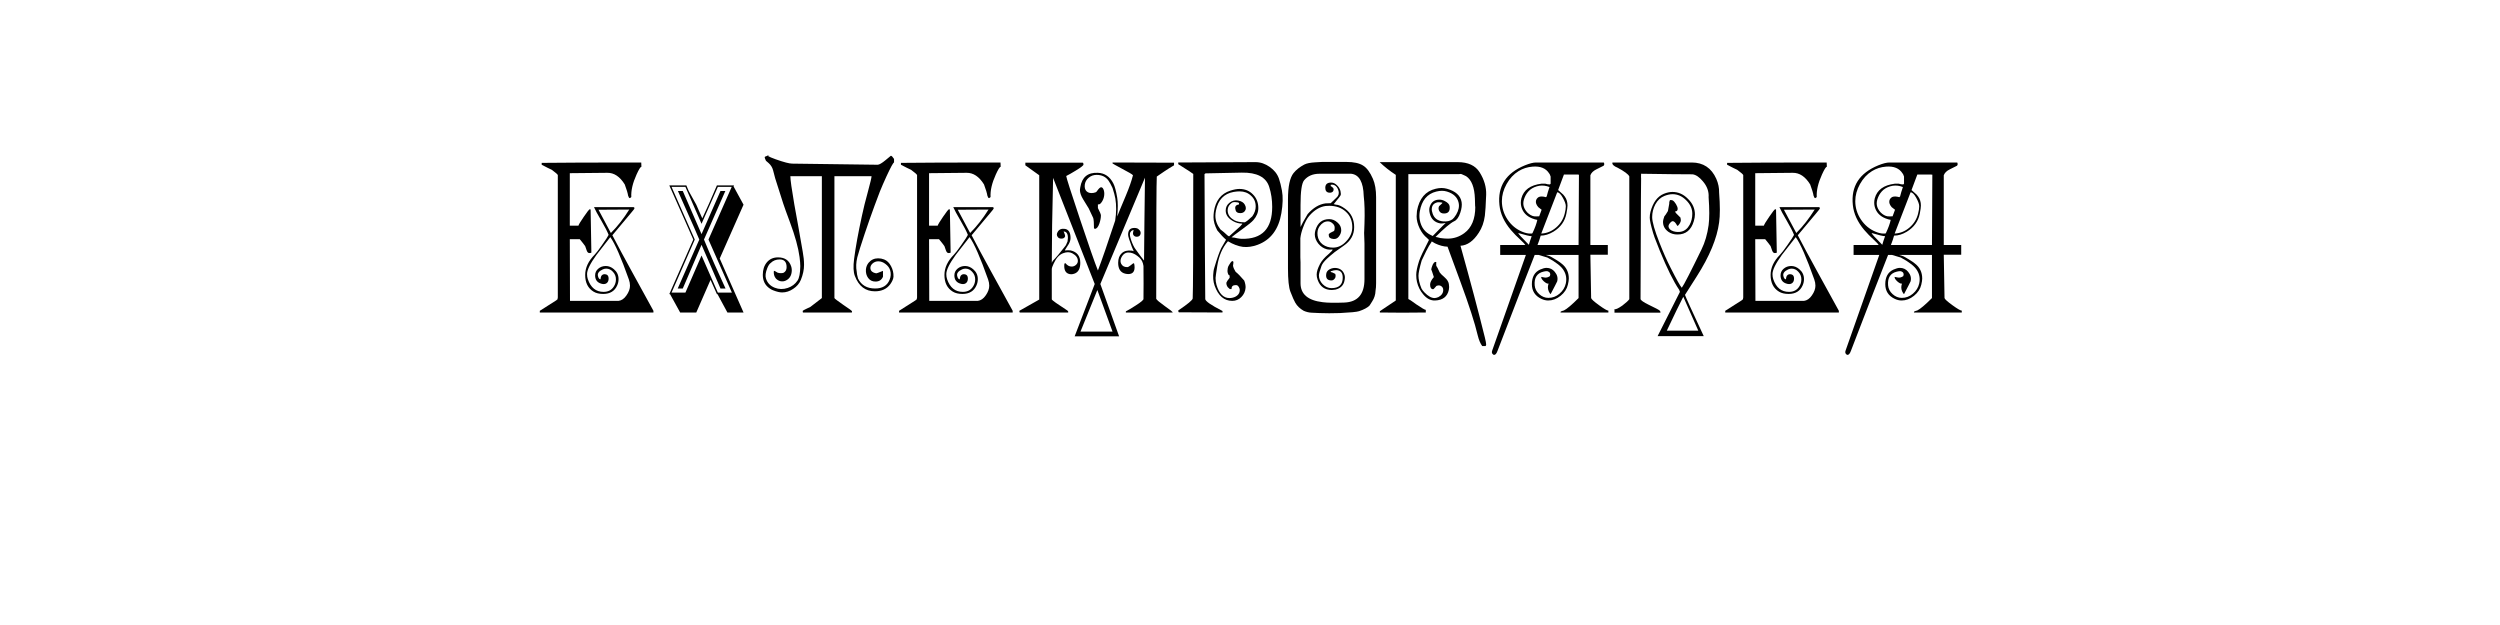 <?xml version="1.0" encoding="UTF-8" standalone="no"?>
<svg
   xmlns:dc="http://purl.org/dc/elements/1.1/"
   xmlns:cc="http://creativecommons.org/ns#"
   xmlns:rdf="http://www.w3.org/1999/02/22-rdf-syntax-ns#"
   xmlns:svg="http://www.w3.org/2000/svg"
   xmlns="http://www.w3.org/2000/svg"
   id="svg16"
   width="800px"
   version="1.1"
   height="200px">
  <defs
     id="defs4">
    <style
       id="style2"
       type="text/css"><![CDATA[    
     @font-face {font-family:Penelope;
     src: url('/Users/francesco/Repos/write-logos/src/fonts/Penelope.ttf');}
     @font-face {font-family:Secca;
     src: url('/Users/francesco/Repos/write-logos/src/fonts/Secca.ttf');}
     ]]></style>
  </defs>
  <g
     id="g14"
     style="font-size:60px">
    <g
       style="text-anchor:middle"
       id="text12"
       aria-label="eXtemporanea">
      <path
         id="path22"
         style="font-family:Penelope"
         d="m 209.099,100 h -36.36 v -0.54 q 1.86,-1.2 5.28,-3.36 0,0 0.12,-0.12 0.18,-0.12 0.3,-0.24 -0.06,-0.06 0.06,-0.54 V 56.02 q -0.12,-0.36 -1.92,-1.68 -1.08,-0.48 -3.24,-1.62 v -0.6 q 9.12,-0.12 31.86,-0.12 l 0.06,1.38 q -0.42,-0.06 -1.56,2.46 -1.86,4.08 -1.68,7.2 -0.12,0.18 -0.48,0.36 -0.3,0 -0.54,-0.78 -0.18,-1.2 -1.08,-3.6 -2.34,-3.78 -5.58,-3.72 l -12,0.12 v 16.8 h 2.76 q 0.12,-0.54 1.74,-2.88 1.62,-2.4 1.92,-2.4 l 0.24,0.12 q 0,0.06 0.12,6.9 l 0.12,6.84 q -0.06,0.18 -0.66,0.18 -0.54,0 -0.84,-0.84 -0.18,-0.66 -0.48,-1.38 -0.54,-0.78 -1.74,-2.22 h -3.18 l 0.06,19.74 h 15.54 q 1.44,-0.18 2.52,-1.74 1.14,-1.62 1.14,-3.12 0,-0.96 -0.36,-1.98 -3.72,-10.5 -5.94,-13.56 -2.22,2.88 -4.44,5.7 -3,4.14 -3,6.12 0,0.9 0.24,1.62 1.38,4.08 5.04,4.08 2.22,0 3.3,-1.74 0.66,-1.02 0.66,-2.28 0,-1.38 -0.96,-2.4 -0.9,-1.02 -2.16,-1.02 -0.54,0 -1.08,0.24 -1.86,0.84 -1.56,2.1 0.24,1.08 0.84,1.08 0,-0.54 0.24,-1.08 0.54,-0.78 1.56,-0.48 0.78,0.24 0.78,1.32 0,1.02 -0.66,1.5 -0.78,0.54 -2.1,0 -1.56,-0.66 -1.56,-2.52 0,-1.26 0.96,-2.1 1.02,-0.9 2.46,-0.9 1.38,0 2.58,1.02 1.5,1.26 1.5,3.18 0,1.02 -0.42,1.98 -1.2,2.76 -4.5,2.76 -1.86,0 -3.06,-0.72 -2.7,-1.62 -2.7,-5.34 0,-3.48 3.06,-6.54 0.66,-0.66 2.34,-3.06 1.74,-2.46 2.1,-3.24 -0.66,-1.68 -2.28,-4.44 -1.8,-3.06 -2.4,-4.44 h 12.66 q 0.3,0.12 0.3,0.3 0,0.3 -0.96,1.38 -2.52,2.94 -6.12,7.32 2.52,4.86 6.12,11.4 l 7.02,12.78 z m -7.74,-32.94 -9.84,0.06 q 0.72,1.26 3.96,7.44 3.18,-3.18 5.88,-7.5 z" />
      <path
         id="path24"
         style="font-family:Secca"
         d="m 224.491,81.76 5.22,11.88 h 4.5 l -7.5,-16.98 7.44,-16.86 h -4.44 l -5.22,11.82 -5.16,-11.82 h -4.44 l 7.44,16.86 -7.44,16.98 h 4.44 z m -1.68,-16.26 1.92,4.38 2.16,-4.74 2.52,-5.82 h 5.46 l -0.12,0.36 3.18,5.82 -7.62,17.22 7.62,17.28 h -5.16 l -3.18,-5.88 h -0.18 l -2.04,-4.56 -4.56,10.44 h -5.16 l -3.24,-5.88 h -0.24 l 7.68,-17.46 q -1.8,-4.14 -3.84,-8.7 -2.04,-4.56 -3.84,-8.64 h 5.46 l 0.72,1.74 z m 1.68,12.84 6.06,13.98 h 1.62 q -1.68,-3.78 -3.54,-7.8 -1.8,-4.08 -3.36,-7.86 l 6.84,-15.54 h -1.56 l -6.06,13.8 -6,-13.8 h -1.56 q 1.68,3.84 3.48,7.86 1.8,3.96 3.36,7.68 l -6.9,15.66 h 1.62 z" />
      <path
         id="path26"
         style="font-family:Penelope"
         d="m 286.095,51.94 q -0.48,0.3 -2.4,4.44 -1.32,2.88 -2.16,4.98 -3.48,9.06 -6.3,17.94 -0.24,0.78 -0.9,3.06 -0.6,2.46 -0.18,4.62 0,0.66 0.42,2.16 1.56,3.18 5.46,3.18 3.48,0 4.62,-2.76 0.66,-1.56 0.18,-3.12 -0.36,-1.14 -1.5,-1.98 -1.08,-0.84 -2.28,-0.84 -1.08,0 -1.86,0.72 -0.78,0.72 -0.66,1.62 0.18,1.2 1.8,1.5 0.18,0.06 2.22,-0.78 v 1.86 q -0.66,1.56 -2.4,1.56 -1.5,0 -2.34,-1.14 -0.84,-1.14 -0.72,-2.76 0.12,-1.2 0.84,-2.1 1.2,-1.44 3.06,-1.44 1.02,0 1.92,0.36 1.38,0.54 2.22,2.16 0.84,1.56 0.78,3.36 -0.06,1.02 -1.02,2.4 -1.68,2.28 -4.92,2.28 -4.56,0 -6.42,-4.92 -0.72,-1.86 -0.24,-5.46 0.72,-5.64 2.52,-13.86 0.66,-3.18 1.92,-7.74 1.14,-4.2 1.14,-4.86 h -11.88 v 39 q 0.06,0.24 2.82,2.16 2.82,1.86 2.82,2.1 0,0.06 -0.06,0.36 h -15.66 q -0.06,-0.06 -0.06,-0.54 0.18,-0.18 1.2,-0.66 l 1.26,-0.6 3.66,-2.82 v -39 h -10.08 q 0,1.68 1.26,9 0.42,2.28 1.26,6.96 l 1.44,8.22 q 0.42,2.22 0.42,4.2 0,2.28 -1.02,4.8 -0.72,1.74 -2.46,2.88 -1.68,1.14 -3.54,1.14 -1.14,0 -2.82,-0.66 -0.42,-0.12 -1.14,-0.6 -2.22,-1.5 -2.22,-4.38 0,-2.46 1.32,-4.02 1.32,-1.56 3.54,-1.56 3.24,0 4.2,2.82 0.3,0.9 0.18,1.86 -0.24,1.98 -1.92,2.76 -0.78,0.36 -1.68,0.18 -0.78,-0.18 -1.44,-0.84 -0.84,-1.02 -0.66,-2.46 0.12,-0.12 1.26,0.6 0.72,0.18 1.2,0.12 0.3,0 0.66,-0.12 0.96,-0.54 0.96,-1.8 0,-2.46 -2.22,-2.46 -1.74,0 -2.88,1.14 -0.6,0.42 -1.08,1.62 -0.84,2.1 -0.42,3.36 0.66,2.1 2.82,2.94 1.98,0.78 4.14,0.06 1.98,-0.66 3.12,-2.34 0.84,-1.2 0.9,-4.62 0,-1.08 -0.24,-2.94 -0.6,-4.5 -3.06,-11.1 -1.68,-4.5 -2.16,-6 -0.66,-2.16 -2.58,-8.1 -0.24,-0.9 -0.66,-2.52 -0.36,-1.38 -1.44,-2.34 0,0 -0.84,-0.72 -0.42,-0.84 -0.42,-1.2 0,-0.12 0.72,-0.36 0.72,-0.24 0.78,-0.3 -1.8,0 2.04,1.38 3.9,1.38 5.28,1.38 7.02,0.06 27.36,0.36 0.78,-0.06 2.46,-1.44 1.74,-1.44 1.74,-1.44 0.36,0 1.02,1.02 z" />
      <path
         id="path28"
         style="font-family:Penelope"
         d="m 324.06,100 h -36.36 v -0.54 q 1.86,-1.2 5.28,-3.36 0,0 0.12,-0.12 0.18,-0.12 0.3,-0.24 -0.06,-0.06 0.06,-0.54 V 56.02 q -0.12,-0.36 -1.92,-1.68 -1.08,-0.48 -3.24,-1.62 v -0.6 q 9.12,-0.12 31.86,-0.12 l 0.06,1.38 q -0.42,-0.06 -1.56,2.46 -1.86,4.08 -1.68,7.2 -0.12,0.18 -0.48,0.36 -0.3,0 -0.54,-0.78 -0.18,-1.2 -1.08,-3.6 -2.34,-3.78 -5.58,-3.72 l -12,0.12 v 16.8 h 2.76 q 0.12,-0.54 1.74,-2.88 1.62,-2.4 1.92,-2.4 l 0.24,0.12 q 0,0.06 0.12,6.9 l 0.12,6.84 q -0.06,0.18 -0.66,0.18 -0.54,0 -0.84,-0.84 -0.18,-0.66 -0.48,-1.38 -0.54,-0.78 -1.74,-2.22 h -3.18 l 0.06,19.74 h 15.54 q 1.44,-0.18 2.52,-1.74 1.14,-1.62 1.14,-3.12 0,-0.96 -0.36,-1.98 -3.72,-10.5 -5.94,-13.56 -2.22,2.88 -4.44,5.7 -3,4.14 -3,6.12 0,0.9 0.24,1.62 1.38,4.08 5.04,4.08 2.22,0 3.3,-1.74 0.66,-1.02 0.66,-2.28 0,-1.38 -0.96,-2.4 -0.9,-1.02 -2.16,-1.02 -0.54,0 -1.08,0.24 -1.86,0.84 -1.56,2.1 0.24,1.08 0.84,1.08 0,-0.54 0.24,-1.08 0.54,-0.78 1.56,-0.48 0.78,0.24 0.78,1.32 0,1.02 -0.66,1.5 -0.78,0.54 -2.1,0 -1.56,-0.66 -1.56,-2.52 0,-1.26 0.96,-2.1 1.02,-0.9 2.46,-0.9 1.38,0 2.58,1.02 1.5,1.26 1.5,3.18 0,1.02 -0.42,1.98 -1.2,2.76 -4.5,2.76 -1.86,0 -3.06,-0.72 -2.7,-1.62 -2.7,-5.34 0,-3.48 3.06,-6.54 0.66,-0.66 2.34,-3.06 1.74,-2.46 2.1,-3.24 -0.66,-1.68 -2.28,-4.44 -1.8,-3.06 -2.4,-4.44 h 12.66 q 0.3,0.12 0.3,0.3 0,0.3 -0.96,1.38 -2.52,2.94 -6.12,7.32 2.52,4.86 6.12,11.4 l 7.02,12.78 z m -7.74,-32.94 -9.84,0.06 q 0.72,1.26 3.96,7.44 3.18,-3.18 5.88,-7.5 z" />
      <path
         id="path30"
         style="font-family:Penelope"
         d="m 375.692,52.9 q -0.24,0.12 -1.5,0.9 -1.26,0.78 -4.02,2.7 -0.18,2.22 -0.18,39.12 0.24,0.54 2.76,2.34 2.52,1.74 2.52,2.04 h -15 v -0.36 q 1.08,-0.54 3.12,-1.86 2.64,-1.68 2.52,-2.16 0.06,-4.44 0,-10.5 0,-0.18 -0.18,-0.84 -0.36,-1.38 -1.8,-2.4 -1.38,-1.08 -2.82,-1.08 -1.56,0 -2.34,1.74 -0.42,1.02 0,1.86 0.54,1.08 1.92,1.08 0.42,0 1.14,-0.6 0.78,-0.66 0.96,-0.66 0.18,0.06 0.24,0.72 0.3,2.76 -1.98,2.76 -0.42,0 -0.96,-0.12 -2.28,-0.54 -2.28,-3.48 0,-2.04 1.14,-3.06 1.14,-1.08 3.18,-0.84 0.24,0 1.26,0.42 0,0.42 -0.12,0.42 -0.3,0 -1.08,-2.04 -1.2,-3.12 -1.2,-3.9 0,-2.16 1.98,-2.16 0.96,0 1.38,0.42 0.96,0.78 0.54,1.74 -0.3,0.66 -1.14,0.66 -0.6,0 -0.96,-0.42 -0.24,-0.24 -0.24,-0.66 0,-0.48 0.24,-1.02 h -0.18 q -0.48,0 -0.9,0.66 -0.3,0.48 0,1.68 0.48,1.8 1.38,3.36 0.12,0.18 1.92,2.64 1.02,1.38 1.08,1.38 0,-2.7 0.12,-12.24 l 0.18,-14.28 -14.28,34.02 6,16.74 h -14.22 l 6.42,-16.74 -13.32,-33.96 q -0.42,16.56 -0.42,27.18 0,0 0.3,-0.6 1.56,-1.56 3.9,-4.62 0.36,-0.36 0.84,-1.62 0.12,-0.72 0.12,-1.08 0,-2.1 -1.38,-2.1 0.66,1.44 0.42,1.68 -0.24,0.6 -1.14,0.6 -0.84,0 -1.2,-0.6 -0.48,-0.66 0,-1.5 0.66,-1.26 2.34,-1.02 1.8,0.3 1.8,2.94 0,0.84 -0.54,1.86 -0.24,0.3 -0.84,1.32 -0.48,0.72 -0.42,0.78 1.2,-0.12 1.86,0 3.06,0.72 3.06,3.96 0,2.82 -1.92,3.48 -1.02,0.36 -1.92,0 -1.5,-0.6 -1.26,-3.12 0.06,-0.24 0.36,-0.24 0.84,1.08 1.98,1.08 0.78,0 1.38,-0.54 0.6,-0.54 0.6,-1.26 0,-1.5 -1.8,-2.46 -1.26,-0.66 -2.94,0 -1.8,0.66 -3,3.3 -0.6,1.26 -0.6,1.8 v 9.66 q 0.12,0.42 5.04,3.6 0.36,0.36 0.18,0.6 h -15.42 q -0.18,0 -0.18,-0.54 l 6.36,-3.6 V 56.08 q -0.84,-0.66 -4.44,-3.18 v -0.84 h 18.36 q 0.24,0.06 0.24,0.6 0,0.42 -2.46,1.92 -1.86,1.14 -3.06,1.74 0,0.66 4.44,13.92 4.14,12.42 5.7,16.32 1.98,-5.22 5.52,-15.96 0.6,-3.78 0.06,-7.08 -0.24,-1.32 -0.9,-3.36 -0.72,-1.56 -1.32,-2.4 -1.32,-1.8 -3.78,-1.8 -1.44,0 -2.52,0.9 -1.08,0.9 -1.26,2.22 -0.18,1.44 0.6,2.16 0.78,0.72 2.22,0.48 0.78,-0.12 1.02,-0.48 0.9,-1.32 1.38,-1.32 0.6,0 0.9,1.08 0.24,0.96 0,2.04 -0.24,1.02 -0.84,1.8 -0.54,0.72 -1.08,0.54 v 1.2 q 0.96,1.86 0.96,2.34 0,1.14 -0.48,2.58 -0.6,1.74 -1.5,1.74 l -0.24,-0.24 q 0,-2.4 -0.24,-3.24 -0.18,-0.48 -1.44,-3.06 -0.12,-0.12 -1.8,-2.94 -1.02,-1.68 -1.02,-3 0,-0.12 0.12,-0.84 0.78,-4.86 5.64,-4.62 3.24,0.12 4.92,3.36 0.72,1.38 1.26,4.62 0.36,2.22 0,6 0.36,-1.02 2.7,-6.54 1.68,-4.02 2.34,-6.66 -0.3,-0.42 -3.42,-2.04 -3.12,-1.68 -3.12,-1.74 V 52 l 19.68,0.06 z m -19.68,53.22 -4.86,-13.32 -5.4,13.32 z" />
      <path
         id="path32"
         style="font-family:Penelope"
         d="m 410.043,68.2 q -1.32,7.8 -7.62,10.14 -2.46,0.9 -4.68,0.66 -2.28,-0.3 -4.8,-1.8 -2.64,3 -3.42,7.92 -0.54,3.36 -0.54,3.84 0,1.2 0.3,2.22 1.26,4.2 4.14,4.2 1.14,0 2.1,-0.54 0.96,-0.6 1.14,-1.5 0.12,-0.6 0,-0.96 -0.42,-1.32 -1.44,-1.14 -1.14,0.06 -1.14,1.26 h -0.54 q -0.42,-0.42 -0.66,-0.6 -0.54,-0.78 -0.42,-1.5 0.18,-0.48 1.02,-1.5 v -0.78 q -0.36,0.06 -0.6,-0.78 -0.18,-0.6 0,-1.56 0.12,-0.6 0.48,-1.08 0.72,-1.26 1.08,-1.14 0.3,0.06 0.24,0.6 -0.06,0.42 -0.12,0.9 0.18,0.9 0.84,1.92 1.02,0.78 2.76,2.82 0.48,1.32 0.42,2.28 -0.12,1.74 -1.38,3 -1.2,1.2 -2.88,1.2 -3.9,0 -5.64,-4.86 -0.72,-2.04 -0.36,-4.56 0.06,-0.6 0.3,-1.32 1.32,-4.44 2.16,-6.12 0.42,-0.72 1.56,-2.7 -1.2,-1.02 -2.82,-3 -1.2,-2.28 -1.2,-4.2 0,-0.9 0.12,-1.74 0.78,-5.34 5.28,-6.78 1.68,-0.54 2.88,-0.54 2.64,0 4.32,1.74 1.74,1.74 1.74,4.38 0,2.04 -1.56,3.84 -0.78,0.9 -3.36,2.76 -3.24,2.34 -3.66,2.76 l 0.48,0.06 q 0.36,0 1.32,0.24 0.96,0.18 1.44,0.18 9.78,0.24 9.78,-10.2 0,-3.42 -0.96,-6.42 -1.5,-4.68 -8.76,-4.56 l -11.64,0.24 -0.3,0.24 q 0,8.28 0.12,24.12 l 0.12,15.84 q 0,1.02 5.52,3.84 V 100 l -13.98,-0.06 q -0.18,-0.12 -0.18,-0.6 4.56,-3.06 4.62,-3.84 0.18,-3.42 0.18,-39.12 v -0.72 q -0.3,-0.3 -4.8,-3.12 V 52 l 24.72,-0.12 q 2.4,0 4.56,1.56 2.16,1.5 2.94,3.72 0.54,1.56 0.96,3.84 0.54,2.94 -0.18,7.2 z m -13.38,-6.96 q -0.9,0 -1.92,0.18 -4.62,0.84 -5.64,5.94 -0.18,0.9 -0.18,1.68 0,2.28 1.62,4.38 0.84,0.6 2.34,1.98 l 0.42,0.24 q 1.08,-1.02 3.6,-3.24 0.36,-0.48 0.6,-0.66 v -0.18 q -1.56,0 -3,-0.84 -2.28,-1.32 -2.28,-3.36 0,-1.56 1.26,-2.52 1.26,-0.96 2.76,-0.66 1.56,0.3 2.1,1.32 0.66,1.2 0,2.04 -0.48,0.66 -1.44,0.66 -1.26,0 -1.5,-0.9 -0.48,-1.5 0.72,-1.8 0.06,-0.06 0.36,-0.06 v -0.42 l -0.24,-0.24 q -0.84,-0.12 -1.08,-0.12 -0.42,0 -0.78,0.12 -1.74,1.08 -1.5,3 0.24,1.68 2.1,2.7 1.2,0.66 3.36,0.66 0.78,-0.36 2.4,-1.92 1.08,-1.56 1.08,-3.12 0,-2.16 -1.5,-3.48 -1.44,-1.38 -3.66,-1.38 z" />
      <path
         id="path34"
         style="font-family:Penelope"
         d="m 440.353,90.58 q 0,1.44 -0.18,2.46 -0.06,1.86 -1.08,3.42 0,0 -0.84,1.32 -1.02,1.02 -3.36,1.8 -1.14,0.36 -6.12,0.6 -1.38,0.06 -3.42,0.06 -1.8,0 -3.12,-0.06 l -2.58,-0.12 q -1.2,-0.06 -2.46,-0.6 -1.8,-1.02 -2.7,-2.58 -0.54,-0.9 -1.56,-3.54 -0.78,-1.98 -0.78,-7.44 V 63.82 q 0,-6.24 1.8,-8.46 1.26,-1.56 3.42,-2.7 1.14,-0.6 3.6,-0.72 0.78,-0.06 2.1,-0.12 h 7.8 q 3.48,0 5.28,1.14 1.8,1.08 3.18,4.26 1.02,2.34 1.02,5.94 z m -3.72,-19.02 q 0.18,-5.28 -0.24,-8.82 -0.18,-6.72 -4.02,-7.14 h -10.14 q -3.18,0 -4.92,2.1 -1.14,1.38 -1.14,7.86 v 7.08 q 0.42,-1.02 2.28,-4.14 2.64,-3 5.7,-3.42 1.14,0 1.68,-0.06 0.24,-0.18 1.74,-1.68 0.06,-0.06 0.24,-0.24 0.18,-0.24 0.3,-0.36 0.6,-0.96 0,-2.28 -0.54,-1.14 -1.44,-1.32 -0.3,-0.12 -0.84,0 v 0.42 q 0.36,0.12 0.84,0.66 0.18,0.42 0,0.84 -0.3,0.66 -1.32,0.6 -1.26,-0.12 -1.26,-1.56 0,-1.68 1.86,-1.68 1.02,0 1.86,0.84 0.84,0.78 1.14,1.86 0.24,1.08 0,1.44 0,0.06 -0.42,0.6 -0.84,1.08 -1.74,2.16 l 0.72,0.18 q 1.14,0 2.88,1.26 2.94,2.1 2.94,5.94 0,3.66 -3.36,5.94 -0.9,0.6 -2.88,2.04 -1.5,1.2 -2.52,2.16 -1.32,1.26 -1.68,2.22 -0.84,2.34 -0.84,3.06 0,1.56 1.2,2.82 1.26,1.26 2.82,1.26 3.6,0 3.6,-3.36 0,-2.34 -2.1,-2.4 -0.66,0 -1.74,0.36 v 0.24 q 0.48,0.06 1.44,0.6 0.12,0.3 0.12,0.6 0,0.36 -0.12,0.66 -0.48,0.84 -1.2,0.84 -1.98,0 -1.68,-2.1 0.12,-0.96 1.14,-1.5 1.08,-0.54 2.22,-0.36 1.86,0.3 2.46,2.1 0.3,0.78 0,2.04 -0.48,2.16 -2.88,2.76 -1.08,0.12 -1.14,0.12 -3.42,0 -4.56,-3.3 -0.3,-0.84 -0.3,-1.62 0,-1.38 1.08,-3.42 0.84,-1.56 2.7,-3.12 1.44,-1.26 1.32,-1.5 -1.2,0.12 -1.8,-0.06 -1.62,-0.42 -2.76,-1.8 -1.14,-1.44 -1.14,-3 0,-0.66 0.24,-1.44 1.08,-3.42 4.38,-3.42 1.44,0 2.64,1.08 1.2,1.02 1.2,2.46 0,1.02 -0.72,1.98 -0.66,0.9 -1.68,0.84 -1.56,-0.12 -1.56,-1.08 -0.06,-0.06 -0.06,-0.24 0,-0.36 0.66,-0.72 1.02,-0.48 1.08,-0.54 0.24,-0.48 0.18,-1.2 -0.06,-0.72 -0.72,-1.26 -0.66,-0.6 -1.44,-0.6 -1.56,0 -2.7,1.62 -0.84,1.2 -0.6,2.94 0.24,1.74 1.62,2.82 1.44,1.02 3.3,1.02 2.4,0 4.26,-2.04 1.92,-2.04 1.92,-4.5 0,-3.12 -2.1,-4.98 -2.04,-1.86 -5.28,-1.86 -0.78,0 -1.2,0.06 -2.82,0.42 -5.16,3.12 -1.08,1.2 -2.04,3.84 -0.66,1.74 -0.84,3.36 v 6.12 q 0,0.48 0.06,1.62 0,1.2 0,1.92 v 4.74 q 0,5.22 7.08,6.06 2.28,0.3 6.9,0.12 6.48,-0.24 6.48,-7.5 v -11.4 q 0,-0.42 -0.06,-1.74 -0.06,-1.38 -0.06,-1.74 0,0.54 0.12,-2.88 z" />
      <path
         id="path36"
         style="font-family:Penelope"
         d="m 475.573,110.26 q 0,0.18 -0.18,0.48 h -1.08 q -0.9,-1.2 -1.44,-3.42 -1.38,-5.88 -5.58,-17.28 l -4.08,-11.1 q -1.92,-0.06 -4.02,-1.08 -0.24,-0.18 -1.02,-0.6 l -0.24,0.42 -0.66,1.02 q -0.6,0.96 -2.34,4.68 -1.02,3.54 -1.02,4.86 0,1.74 0.96,4.08 0.36,0.66 0.96,1.26 1.74,1.8 3.24,1.8 0.42,0 1.2,-0.3 1.56,-0.84 1.56,-2.28 0,-0.9 -0.78,-1.32 -0.54,-0.3 -1.38,0 -0.06,0 -0.48,0.54 -0.42,0.54 -0.6,0.54 -0.96,-0.06 -0.96,-1.5 0,-1.02 1.2,-2.4 -0.72,-2.28 -0.84,-2.46 0,-0.18 0.18,-0.72 0.6,-1.92 1.44,-1.62 -0.06,0.78 0,1.2 0.3,0.36 1.08,2.1 0.24,0.42 1.68,1.68 1.08,0.96 1.26,2.04 0.18,1.02 0,1.86 -0.72,3.3 -4.44,3.42 -2.1,0.06 -3.78,-1.98 -1.44,-1.68 -1.98,-3.96 -0.24,-0.96 -0.24,-2.28 0,-1.56 0.9,-4.38 0.54,-1.68 3.18,-6.78 l -0.6,-0.6 q -1.44,-1.14 -2.4,-3.12 -0.96,-2.04 -0.96,-3.84 0,0.06 0.12,-1.74 1.08,-5.94 6,-7.08 1.92,-0.48 3.6,0 4.14,1.14 4.68,4.26 0.24,1.44 -0.42,3.42 -0.72,2.16 -1.92,2.7 -1.8,0.84 -6,5.04 0.48,0.06 1.56,0.36 1.38,0.18 2.34,0.18 2.88,0 5.28,-1.74 3.54,-2.58 3.54,-8.46 0,0.36 -0.06,-0.36 0,-0.72 -0.06,-2.16 -0.18,-5.52 -2.82,-7.26 -0.24,-0.12 -1.44,-0.66 -0.3,-0.12 -0.84,0 h -16.2 v 39.96 q 0.18,0 2.58,1.74 2.46,1.68 3,1.74 V 100 q -7.56,0.12 -14.7,0 v -0.42 l 5.1,-3.42 v -40.2 q -2.94,-1.92 -5.16,-4.08 h 24.96 q 4.98,0 7.02,3.24 2.22,3.54 2.1,7.2 -0.18,4.86 -0.42,6.72 -0.42,3.12 -1.92,5.4 -2.58,4.02 -5.88,4.2 4.8,17.22 7.8,29.34 0.42,1.74 0.42,2.28 z m -8.82,-45.42 q -0.6,-2.58 -3.72,-3.54 -1.5,-0.48 -3.42,0 -4.38,1.08 -5.28,6.36 -0.24,1.44 0,2.76 0.66,3.48 3.66,4.86 0.18,0.06 0.48,0.24 0.42,-0.36 3.3,-3.36 0.36,-0.36 0.84,-0.78 -1.26,0.18 -1.68,0.12 -2.76,-0.48 -3.42,-3.24 -0.3,-1.2 0,-2.1 0.72,-2.28 3.12,-2.28 0.84,0 1.74,0.48 1.38,0.72 1.5,1.62 0.3,2.34 -1.8,2.34 -1.14,0 -1.56,-0.9 -0.36,-0.78 0,-1.44 0.36,-0.3 1.02,-0.96 v -0.18 q -1.14,-0.18 -1.44,-0.12 -1.8,0.36 -1.92,2.04 -0.06,0.72 0.3,1.68 0.78,2.16 3.3,2.4 1.8,0.18 3,-0.66 0.48,-0.36 1.2,-1.5 1.2,-2.04 0.78,-3.84 z" />
      <path
         id="path38"
         style="font-family:Penelope"
         d="m 514.501,81.52 h -5.58 l 0.24,13.86 q 0.12,0.54 2.52,2.28 2.4,1.74 3,1.74 v 0.6 h -15.3 v -0.12 q 0,-0.24 0.48,-0.36 0.54,-0.18 0.6,-0.18 1.44,-0.72 4.68,-3.96 v -13.8 h -10.5 l 1.32,0.42 q 0.42,0.18 1.5,0.84 1.8,1.08 2.16,1.44 2.4,1.8 2.4,4.86 0,0.72 -0.3,1.98 -0.48,2.04 -2.34,3.54 -1.86,1.5 -3.96,1.5 -1.08,0 -2.22,-0.54 -3,-1.44 -3,-4.68 0,-3.48 2.64,-4.68 1.2,-0.54 2.04,-0.54 1.62,0 2.64,1.26 1.2,1.44 0.78,3.06 -0.12,0.24 -0.66,1.32 l -1.44,2.76 q -0.06,-0.12 -0.24,-0.24 -0.78,-1.14 -0.6,-2.4 0.12,-0.3 0.18,-0.72 -0.54,0.12 -1.5,-0.72 -0.96,-0.9 -0.84,-1.44 0.18,0 0.9,0.18 0.48,0.12 0.96,0 0.48,-0.12 0.9,-0.42 0.12,-0.36 0.12,-0.48 0,-0.72 -0.6,-0.96 -0.36,-0.3 -1.56,0 -3.12,0.72 -2.82,4.38 0.12,1.62 1.44,2.82 1.32,1.2 2.94,1.2 1.98,0 3.54,-1.32 1.62,-1.38 2.04,-3.3 0.48,-2.28 -0.66,-4.14 -1.08,-1.92 -5.22,-4.14 -0.24,-0.06 -2.82,-0.84 h -1.26 q -3.6,9.06 -11.88,30.66 -0.48,1.32 -1.08,1.32 -0.36,0 -0.66,-0.48 -0.18,-0.42 0,-0.84 l 10.8,-30.66 h -8.22 V 78.4 h 8.04 q -0.3,-0.48 -1.02,-1.14 -2.52,-2.34 -3.6,-3.66 -3.24,-3.84 -3.66,-7.98 -0.96,-9 8.16,-12.72 2.22,-0.9 3.54,-0.9 h 21.66 q 0.18,0.06 0.18,0.66 l -0.18,0.36 q -1.2,0.6 -2.4,1.2 -1.44,0.72 -1.86,1.86 V 78.4 h 5.58 z M 505.261,55.9 q -0.36,0 -0.3,-0.06 h -4.5 l -1.86,4.98 q 0.6,0.54 1.62,1.44 0.12,0.12 0.48,0.6 0.9,1.2 0.9,2.94 0,0.72 -0.36,2.58 -0.72,3.66 -4.14,5.76 -2.1,1.26 -4.08,1.26 -0.36,1.32 -1.02,3 h 13.14 z m -4.2,10.08 q 0,-0.96 -0.96,-2.7 -0.96,-1.74 -1.8,-1.74 l -5.1,13.2 q 2.64,-0.12 4.74,-1.92 2.1,-1.8 2.76,-4.44 0.36,-1.38 0.36,-2.4 z m -5.22,-6.12 q -1.62,-0.66 -3.24,-0.42 -1.74,0.3 -2.94,1.26 -1.14,0.96 -1.74,2.4 -0.6,1.38 -0.42,2.52 0.18,1.2 1.2,2.34 1.08,1.08 2.22,1.26 0.54,0.06 1.62,0 0.24,-0.6 0.78,-2.1 0,0 -1.08,-0.84 -0.96,-1.14 -0.72,-2.1 0.18,-0.72 0.9,-1.14 0.84,-0.36 2.28,0.06 0.06,-0.12 0.24,-0.24 0.3,-1.26 0.9,-3 z m 0.36,-1.08 V 56.5 q -0.3,-0.9 -0.48,-1.02 -1.56,-2.46 -5.28,-2.16 -2.46,0.18 -4.5,1.44 -2.34,1.44 -3.84,4.14 -1.5,2.7 -1.5,5.46 0,3.18 1.8,5.88 1.8,2.7 4.68,3.9 1.44,0.6 2.52,0.6 h 0.66 l 0.18,-0.24 q 1.14,-2.4 1.5,-4.14 -0.78,-0.12 -1.68,-0.48 -2.7,-1.08 -3.42,-3.66 -0.36,-1.32 0,-2.76 1.08,-4.02 6.42,-4.68 h 1.26 q 0.66,0.24 1.44,0.24 z m -6.06,16.8 q -0.9,0 -4.32,-1.02 0,0.36 3.42,3.78 0.24,-0.96 0.9,-2.76 z" />
      <path
         id="path40"
         style="font-family:Penelope"
         d="m 550.115,71.2 q -1.02,7.62 -7.14,17.22 l -3.78,5.94 q 0.18,0.72 6,13.2 h -14.76 l 7.14,-14.16 -0.24,-0.66 q -2.7,-3.96 -6.24,-12.6 -0.42,-1.08 -1.62,-4.14 -0.12,-0.3 -0.48,-1.44 -1.08,-3.66 -1.08,-4.92 0,-0.96 0.24,-1.86 1.2,-4.5 4.26,-5.76 1.44,-0.6 2.76,-0.6 2.82,0 4.98,2.22 2.22,2.16 2.22,4.98 0,0.96 -0.36,2.16 -1.26,4.26 -5.22,4.26 -1.68,0 -2.88,-0.84 -1.86,-1.32 -1.74,-3.42 0,-0.36 0.42,-1.56 0.36,-0.36 1.14,-1.68 0.12,-0.54 0.42,-2.34 -0.06,-0.48 0.18,-1.08 0.12,-0.12 0.36,-0.12 0.18,0 0.54,0.12 0.54,0.3 1.08,1.2 0.54,0.9 0.54,1.5 0,0.84 -0.84,0.84 l 0.24,0.48 q 0.66,0.6 1.5,1.5 0.12,0.6 0.12,0.84 0,0.48 -0.42,1.14 -0.42,0.66 -0.72,0.66 -0.78,-1.5 -1.44,-1.5 -0.42,0 -0.9,0.6 -0.48,0.54 -0.48,1.08 0.12,1.08 1.62,1.56 1.26,0.36 2.4,0.12 1.74,-0.36 2.76,-2.22 0.84,-1.56 0.84,-3.54 0,-2.4 -1.98,-4.32 -1.92,-1.92 -4.32,-1.92 -1.2,0 -2.58,0.54 -1.86,0.72 -2.94,2.7 -1.02,1.92 -1.02,4.08 0,2.28 2.34,8.22 1.74,4.44 3.48,7.86 2.94,5.82 3.66,6.54 1.02,-1.38 6.3,-12.24 1.68,-3.42 2.28,-7.8 0.42,-3.18 0,-8.94 0.18,-2.7 -1.8,-5.04 -1.74,-2.1 -3.36,-2.28 -4.98,0 -16.44,-0.18 -0.06,1.32 0,1.5 0,0.36 -0.06,6.9 -0.06,13.08 -0.06,16.08 l -0.06,15.6 q 0.06,0.6 2.64,1.86 3.12,1.5 3.42,1.8 0.36,0.3 0.3,0.72 h -14.7 v -1.14 q 0.54,0.24 2.52,-1.14 1.8,-1.38 2.22,-2.04 v -39.3 q -0.48,-1.02 -3.72,-2.76 -1.92,-0.78 -1.68,-1.68 h 25.38 q 5.52,0 7.86,5.22 0.96,2.22 0.9,4.38 0.48,6.24 0,9.6 z m -6.66,34.62 -4.8,-10.86 q -1.68,3.24 -5.28,10.86 z" />
      <path
         id="path42"
         style="font-family:Penelope"
         d="m 588.435,100 h -36.36 v -0.54 q 1.86,-1.2 5.28,-3.36 0,0 0.12,-0.12 0.18,-0.12 0.3,-0.24 -0.06,-0.06 0.06,-0.54 V 56.02 q -0.12,-0.36 -1.92,-1.68 -1.08,-0.48 -3.24,-1.62 v -0.6 q 9.12,-0.12 31.86,-0.12 l 0.06,1.38 q -0.42,-0.06 -1.56,2.46 -1.86,4.08 -1.68,7.2 -0.12,0.18 -0.48,0.36 -0.3,0 -0.54,-0.78 -0.18,-1.2 -1.08,-3.6 -2.34,-3.78 -5.58,-3.72 l -12,0.12 v 16.8 h 2.76 q 0.12,-0.54 1.74,-2.88 1.62,-2.4 1.92,-2.4 l 0.24,0.12 q 0,0.06 0.12,6.9 l 0.12,6.84 q -0.06,0.18 -0.66,0.18 -0.54,0 -0.84,-0.84 -0.18,-0.66 -0.48,-1.38 -0.54,-0.78 -1.74,-2.22 h -3.18 l 0.06,19.74 h 15.54 q 1.44,-0.18 2.52,-1.74 1.14,-1.62 1.14,-3.12 0,-0.96 -0.36,-1.98 -3.72,-10.5 -5.94,-13.56 -2.22,2.88 -4.44,5.7 -3,4.14 -3,6.12 0,0.9 0.24,1.62 1.38,4.08 5.04,4.08 2.22,0 3.3,-1.74 0.66,-1.02 0.66,-2.28 0,-1.38 -0.96,-2.4 -0.9,-1.02 -2.16,-1.02 -0.54,0 -1.08,0.24 -1.86,0.84 -1.56,2.1 0.24,1.08 0.84,1.08 0,-0.54 0.24,-1.08 0.54,-0.78 1.56,-0.48 0.78,0.24 0.78,1.32 0,1.02 -0.66,1.5 -0.78,0.54 -2.1,0 -1.56,-0.66 -1.56,-2.52 0,-1.26 0.96,-2.1 1.02,-0.9 2.46,-0.9 1.38,0 2.58,1.02 1.5,1.26 1.5,3.18 0,1.02 -0.42,1.98 -1.2,2.76 -4.5,2.76 -1.86,0 -3.06,-0.72 -2.7,-1.62 -2.7,-5.34 0,-3.48 3.06,-6.54 0.66,-0.66 2.34,-3.06 1.74,-2.46 2.1,-3.24 -0.66,-1.68 -2.28,-4.44 -1.8,-3.06 -2.4,-4.44 h 12.66 q 0.3,0.12 0.3,0.3 0,0.3 -0.96,1.38 -2.52,2.94 -6.12,7.32 2.52,4.86 6.12,11.4 l 7.02,12.78 z m -7.74,-32.94 -9.84,0.06 q 0.72,1.26 3.96,7.44 3.18,-3.18 5.88,-7.5 z" />
      <path
         id="path44"
         style="font-family:Penelope"
         d="m 627.587,81.52 h -5.58 l 0.24,13.86 q 0.12,0.54 2.52,2.28 2.4,1.74 3,1.74 v 0.6 h -15.3 v -0.12 q 0,-0.24 0.48,-0.36 0.54,-0.18 0.6,-0.18 1.44,-0.72 4.68,-3.96 v -13.8 h -10.5 l 1.32,0.42 q 0.42,0.18 1.5,0.84 1.8,1.08 2.16,1.44 2.4,1.8 2.4,4.86 0,0.72 -0.3,1.98 -0.48,2.04 -2.34,3.54 -1.86,1.5 -3.96,1.5 -1.08,0 -2.22,-0.54 -3,-1.44 -3,-4.68 0,-3.48 2.64,-4.68 1.2,-0.54 2.04,-0.54 1.62,0 2.64,1.26 1.2,1.44 0.78,3.06 -0.12,0.24 -0.66,1.32 l -1.44,2.76 q -0.06,-0.12 -0.24,-0.24 -0.78,-1.14 -0.6,-2.4 0.12,-0.3 0.18,-0.72 -0.54,0.12 -1.5,-0.72 -0.96,-0.9 -0.84,-1.44 0.18,0 0.9,0.18 0.48,0.12 0.96,0 0.48,-0.12 0.9,-0.42 0.12,-0.36 0.12,-0.48 0,-0.72 -0.6,-0.96 -0.36,-0.3 -1.56,0 -3.12,0.72 -2.82,4.38 0.12,1.62 1.44,2.82 1.32,1.2 2.94,1.2 1.98,0 3.54,-1.32 1.62,-1.38 2.04,-3.3 0.48,-2.28 -0.66,-4.14 -1.08,-1.92 -5.22,-4.14 -0.24,-0.06 -2.82,-0.84 h -1.26 q -3.6,9.06 -11.88,30.66 -0.48,1.32 -1.08,1.32 -0.36,0 -0.66,-0.48 -0.18,-0.42 0,-0.84 l 10.8,-30.66 h -8.22 V 78.4 h 8.04 q -0.3,-0.48 -1.02,-1.14 -2.52,-2.34 -3.6,-3.66 -3.24,-3.84 -3.66,-7.98 -0.96,-9 8.16,-12.72 2.22,-0.9 3.54,-0.9 h 21.66 q 0.18,0.06 0.18,0.66 l -0.18,0.36 q -1.2,0.6 -2.4,1.2 -1.44,0.72 -1.86,1.86 V 78.4 h 5.58 z m -9.24,-25.62 q -0.36,0 -0.3,-0.06 h -4.5 l -1.86,4.98 q 0.6,0.54 1.62,1.44 0.12,0.12 0.48,0.6 0.9,1.2 0.9,2.94 0,0.72 -0.36,2.58 -0.72,3.66 -4.14,5.76 -2.1,1.26 -4.08,1.26 -0.36,1.32 -1.02,3 h 13.14 z m -4.2,10.08 q 0,-0.96 -0.96,-2.7 -0.96,-1.74 -1.8,-1.74 l -5.1,13.2 q 2.64,-0.12 4.74,-1.92 2.1,-1.8 2.76,-4.44 0.36,-1.38 0.36,-2.4 z m -5.22,-6.12 q -1.62,-0.66 -3.24,-0.42 -1.74,0.3 -2.94,1.26 -1.14,0.96 -1.74,2.4 -0.6,1.38 -0.42,2.52 0.18,1.2 1.2,2.34 1.08,1.08 2.22,1.26 0.54,0.06 1.62,0 0.24,-0.6 0.78,-2.1 0,0 -1.08,-0.84 -0.96,-1.14 -0.72,-2.1 0.18,-0.72 0.9,-1.14 0.84,-0.36 2.28,0.06 0.06,-0.12 0.24,-0.24 0.3,-1.26 0.9,-3 z m 0.36,-1.08 V 56.5 q -0.3,-0.9 -0.48,-1.02 -1.56,-2.46 -5.28,-2.16 -2.46,0.18 -4.5,1.44 -2.34,1.44 -3.84,4.14 -1.5,2.7 -1.5,5.46 0,3.18 1.8,5.88 1.8,2.7 4.68,3.9 1.44,0.6 2.52,0.6 h 0.66 l 0.18,-0.24 q 1.14,-2.4 1.5,-4.14 -0.78,-0.12 -1.68,-0.48 -2.7,-1.08 -3.42,-3.66 -0.36,-1.32 0,-2.76 1.08,-4.02 6.42,-4.68 h 1.26 q 0.66,0.24 1.44,0.24 z m -6.06,16.8 q -0.9,0 -4.32,-1.02 0,0.36 3.42,3.78 0.24,-0.96 0.9,-2.76 z" />
    </g>
  </g>
</svg>
